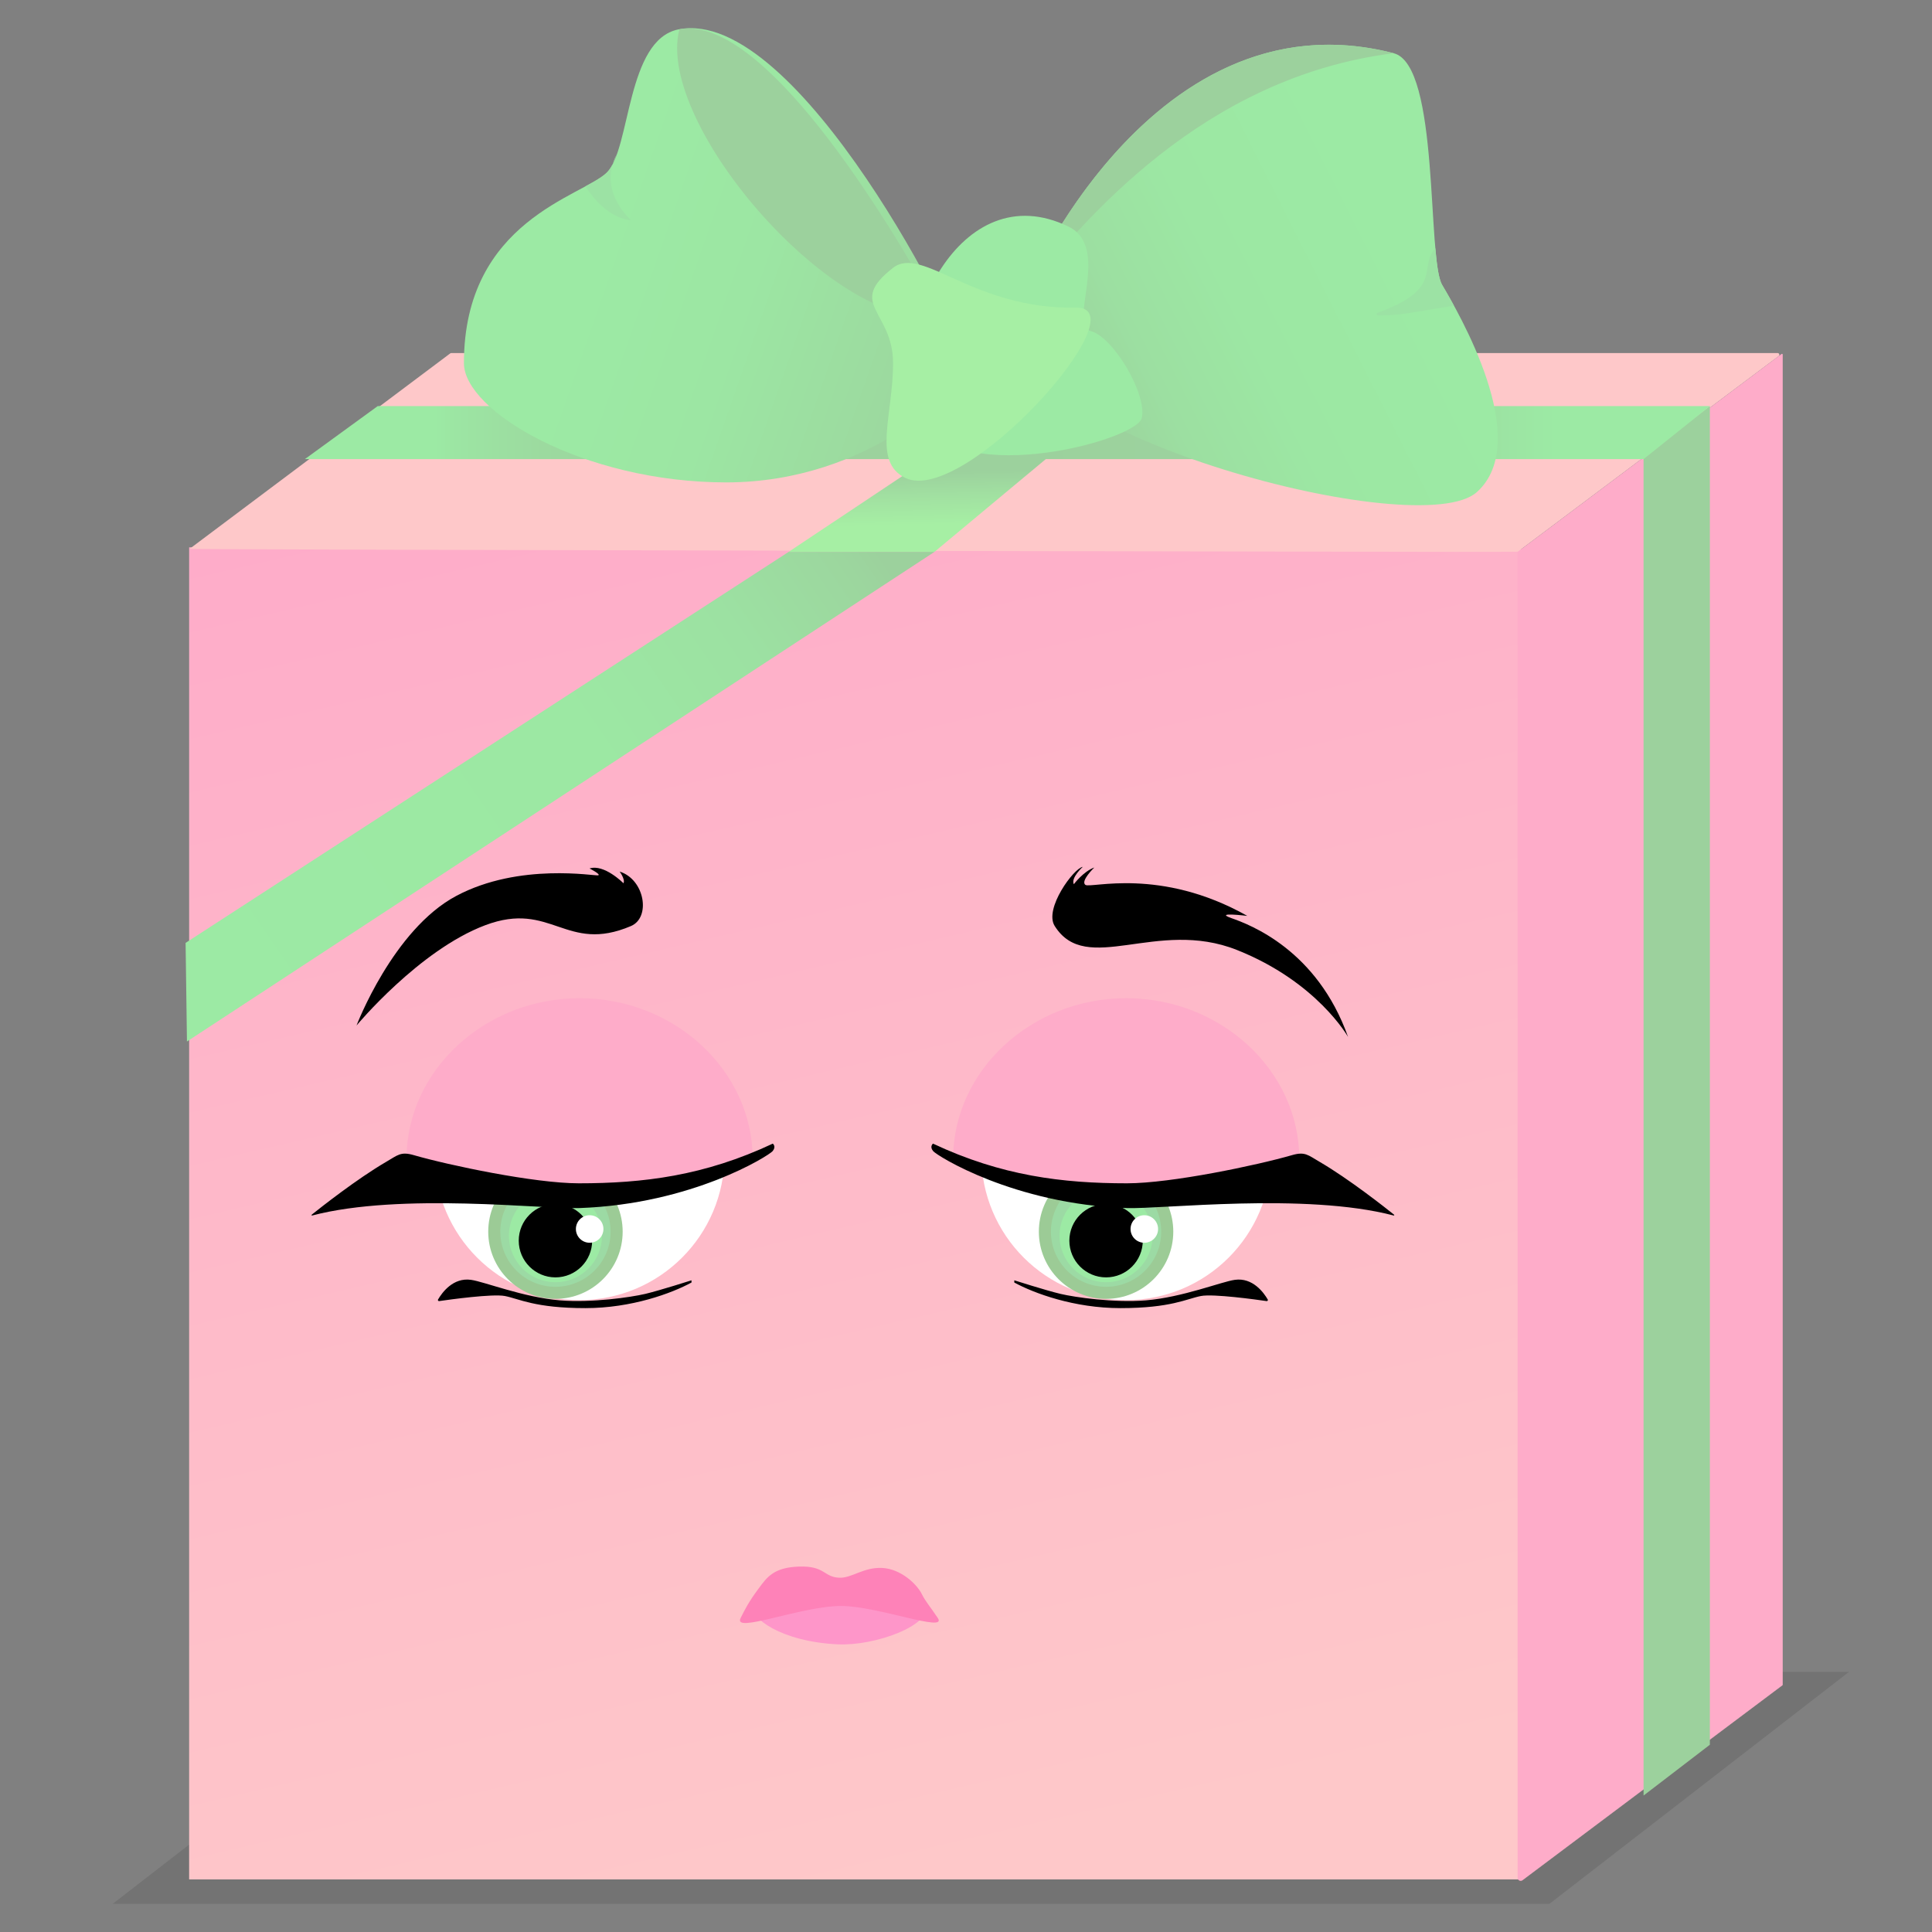<?xml version="1.0" encoding="utf-8"?>
<!-- Generator: Adobe Illustrator 24.0.2, SVG Export Plug-In . SVG Version: 6.00 Build 0)  -->
<svg version="1.1" xmlns="http://www.w3.org/2000/svg" xmlns:xlink="http://www.w3.org/1999/xlink" x="0px" y="0px"
	 viewBox="0 0 480 480" style="enable-background:new 0 0 480 480;" xml:space="preserve">
<rect x="0" y="0" width="480" height="480" fill="#808080" stroke="none"/>
<style type="text/css">
	.st0{opacity:0.25;fill:#4C4C4C;}
	.st1{fill:url(#SVGID_1_);}
	.st2{fill:#FEC8C9;}
	.st3{fill:#FEACC9;}
	.st4{fill:#9CD19D;}
	.st5{fill:url(#SVGID_2_);}
	.st6{fill:url(#SVGID_3_);}
	.st7{fill:url(#SVGID_4_);}
	.st8{fill:url(#SVGID_5_);}
	.st9{fill:#9CEAA4;}
	.st10{fill:#A6EFA4;}
	.st11{fill:#9CE2A4;}
	.st12{fill:url(#SVGID_6_);}
	.st13{display:none;}
	.st14{display:inline;}
	.st15{fill:#FFFFFF;}
	.st16{fill:#9CDAA4;stroke:#9CCB96;stroke-width:3;stroke-miterlimit:10;}
	.st17{fill:#FE96C9;}
	.st18{fill:#FE82B8;}
	.st19{fill:url(#SVGID_7_);}
</style>
<g id="paket">
	<polygon class="st0" points="28,473 384.95,473 459.38,415.37 102.43,415.37 	"/>
	<g>
		<linearGradient id="SVGID_1_" gradientUnits="userSpaceOnUse" x1="253.561" y1="478.414" x2="154.34" y2="51.145">
			<stop  offset="0.04" style="stop-color:#FEC8C9"/>
			<stop  offset="0.864" style="stop-color:#FEACC9"/>
		</linearGradient>
		<rect x="46.99" y="135.98" class="st1" width="330.95" height="330.95"/>
	</g>
	<g>
		<path class="st2" d="M360.45,137.11c0,0-313.66-0.51-313.34-0.75l64.75-48.56c0.07-0.05,0.16-0.08,0.25-0.08h329.55
			c0.4,0,0.57,0.51,0.25,0.75l-64.75,48.56C377.1,137.09,377.01,137.11,360.45,137.11z"/>
	</g>
	<g>
		<path class="st3" d="M442.61,87.95l-65.48,49.11c-0.05,0.04-0.08,0.09-0.08,0.15v329.32c0,0.63,0.72,0.99,1.22,0.61l64.56-48.42
			c0.05-0.04,0.08-0.09,0.08-0.15V88.1C442.92,87.94,442.74,87.85,442.61,87.95z"/>
	</g>
</g>
<g id="snöre">
	<polygon class="st4" points="408.34,446.1 408.34,113.51 424.81,100.89 424.81,433.48 	"/>
	<linearGradient id="SVGID_2_" gradientUnits="userSpaceOnUse" x1="244.27" y1="142.525" x2="243.633" y2="109.383">
		<stop  offset="0.375" style="stop-color:#A6EFA4"/>
		<stop  offset="0.593" style="stop-color:#A1E0A1"/>
		<stop  offset="0.771" style="stop-color:#9CD19D"/>
	</linearGradient>
	<polygon class="st5" points="195.94,137.11 270.04,87.72 291.44,87.72 232.17,137.11 	"/>
	<linearGradient id="SVGID_3_" gradientUnits="userSpaceOnUse" x1="75.748" y1="107.478" x2="424.806" y2="107.478">
		<stop  offset="0.092" style="stop-color:#9CEAA4"/>
		<stop  offset="0.108" style="stop-color:#9CE5A3"/>
		<stop  offset="0.169" style="stop-color:#9CDA9F"/>
		<stop  offset="0.253" style="stop-color:#9CD39E"/>
		<stop  offset="0.489" style="stop-color:#9CD19D"/>
		<stop  offset="0.693" style="stop-color:#9CD39E"/>
		<stop  offset="0.8" style="stop-color:#9CDBA0"/>
		<stop  offset="0.884" style="stop-color:#9CE9A4"/>
		<stop  offset="0.891" style="stop-color:#9CEAA4"/>
	</linearGradient>
	<polygon class="st6" points="408.35,114.06 75.75,114.06 93.85,100.89 424.81,100.89 	"/>
	<g id="rosett_1_">
		<linearGradient id="SVGID_4_" gradientUnits="userSpaceOnUse" x1="122.555" y1="47.386" x2="247.23" y2="90.95">
			<stop  offset="0.223" style="stop-color:#9CEAA4"/>
			<stop  offset="0.517" style="stop-color:#9CE6A3"/>
			<stop  offset="0.817" style="stop-color:#9CDA9F"/>
			<stop  offset="0.961" style="stop-color:#9CD19D"/>
		</linearGradient>
		<path class="st7" d="M168.57,7.3c-12.99,2.6-11.85,29.62-17.77,35.54c-5.92,5.92-35.54,11.85-35.54,47.39
			c0,11.85,29.62,29.62,65.16,29.62s59.23-23.69,59.23-29.62C239.65,84.3,198.19,1.38,168.57,7.3z"/>
		<path class="st4" d="M233.73,78.38c-14.17-25.94-44.57-74.87-64.94-71.1C162.65,31,208.63,83.51,233.73,78.38z"/>
		<linearGradient id="SVGID_5_" gradientUnits="userSpaceOnUse" x1="371.38" y1="51.665" x2="268.201" y2="103.828">
			<stop  offset="0.223" style="stop-color:#9CEAA4"/>
			<stop  offset="0.59" style="stop-color:#9CE7A3"/>
			<stop  offset="0.817" style="stop-color:#9CDFA1"/>
			<stop  offset="1" style="stop-color:#9CD19D"/>
		</linearGradient>
		<path class="st8" d="M346.27,13.23c11.48,2.96,8.22,51.09,12.03,57.55c3.81,6.46,22.85,38.74,8.61,51.49
			C352.67,135.01,251.5,108,251.51,81.54C251.52,76.24,284.68-2.67,346.27,13.23z"/>
		<path class="st4" d="M254.53,72.92c14.74-18.23,44.35-53.77,91.74-59.7C295.42,0.1,263.96,51.59,254.53,72.92z"/>
		<path class="st9" d="M265.49,56.31c10.65,5.19-0.27,24.42,5.46,25.92c5.73,1.5,14.19,15.96,12.69,21.69
			c-1.5,5.73-48.88,18.35-55.84-1.84S238.34,43.08,265.49,56.31z"/>
		<path class="st10" d="M221.88,66.54c-11.67,9.05,0,10.67,0,23.69s-5.23,24.55,3.08,28.52c14.69,7.02,58.91-42.61,42.32-42.32
			C241.74,76.89,229.16,60.9,221.88,66.54z"/>
		<path class="st11" d="M342.27,77.71c-0.37,0.14-0.32,0.66,0.07,0.66c5.99-0.06,6.43-0.42,18.89-2.43
			c-1.24-2.27-2.31-4.1-2.94-5.16c-0.81-1.38-1.3-4.74-1.68-9.09C352.19,66.54,358.97,71.61,342.27,77.71z"/>
		<path class="st11" d="M153.28,38.26c-0.7,1.96-1.48,3.58-2.47,4.58c-1.09,1.09-2.99,2.19-5.36,3.46
			c5.36,8.39,11.28,8.39,11.28,8.39C150.8,48.77,150.8,42.84,153.28,38.26z"/>
	</g>
	<linearGradient id="SVGID_6_" gradientUnits="userSpaceOnUse" x1="38.607" y1="254.881" x2="215.473" y2="133.146">
		<stop  offset="0.021" style="stop-color:#9CEAA4"/>
		<stop  offset="0.603" style="stop-color:#9CE8A3"/>
		<stop  offset="0.812" style="stop-color:#9CE1A2"/>
		<stop  offset="0.961" style="stop-color:#9CD69E"/>
		<stop  offset="1" style="stop-color:#9CD19D"/>
	</linearGradient>
	<polygon class="st12" points="232.17,137.11 46.45,258.76 46.11,234.26 195.94,137.11 	"/>
</g>
<g id="ansikte_1_" class="st13">
	<g id="öga" class="st14">
		<circle class="st15" cx="145" cy="287" r="36"/>
		<circle class="st16" cx="145" cy="287" r="20"/>
		<circle class="st9" cx="145" cy="287" r="15.2"/>
		<circle cx="145" cy="286" r="12"/>
		<circle class="st15" cx="156.5" cy="283.5" r="4.5"/>
		<g>
			<path class="st3" d="M111.22,284.64l-9.22,3.24C102.02,266,121.42,248,145,248c23.59,0,43,18.02,43,39.91l-8.19-2.96
				C157.32,276.82,133.75,276.71,111.22,284.64z"/>
		</g>
		<g>
			<path class="st3" d="M175.66,293.92l8.34-2.76c-0.02,18.64-17.56,33.97-38.88,33.97c-21.33,0-38.88-15.35-38.88-33.99l7.4,2.52
				C133.98,300.58,155.29,300.67,175.66,293.92z"/>
		</g>
		<path d="M145,275c-8.92-0.32-44.4,3.93-66.45-1.85c-0.13-0.03-0.21,0.13-0.1,0.21c2.11,1.69,11.21,8.88,18.47,13.11
			c2.93,1.7,6.43,2.1,9.68,1.14c8.77-2.57,27.95-8.26,38.4-7.61c16,1,31,3,48,11c0,0,0.92-0.71-0.04-1.86C192,288,173,276,145,275z"
			/>
		<path d="M137.48,298.61C124.5,297.5,110.7,291.67,106,291c-6.32-0.9-10.2,4.72-11.63,7.29c-0.16,0.29,0.08,0.64,0.41,0.59
			c3.63-0.55,18.82-2.76,23.22-1.88c5,1,17,3,29,3s30-4,37-8l0-0.82c0,0-11.15,3.73-16.32,5.02
			C162.5,297.5,148.62,299.57,137.48,298.61z"/>
	</g>
	<g id="öga_1_" class="st14">
		<circle class="st15" cx="279.8" cy="287" r="36"/>
		<circle class="st16" cx="279.8" cy="287" r="20"/>
		<circle class="st9" cx="279.8" cy="287" r="15.2"/>
		<circle cx="279.8" cy="286" r="12"/>
		<circle class="st15" cx="292.3" cy="283.5" r="4.5"/>
		<g>
			<path class="st3" d="M313.58,284.64l9.22,3.24C322.78,266,303.37,248,279.8,248c-23.59,0-43,18.02-43,39.91l8.19-2.96
				C267.47,276.82,291.05,276.71,313.58,284.64z"/>
		</g>
		<g>
			<path class="st3" d="M249.13,293.92l-8.34-2.76c0.02,18.64,17.56,33.97,38.88,33.97c21.33,0,38.88-15.35,38.88-33.99l-7.4,2.52
				C290.82,300.58,269.5,300.67,249.13,293.92z"/>
		</g>
		<path d="M279.8,275c8.92-0.32,44.4,3.93,66.45-1.85c0.13-0.03,0.21,0.13,0.1,0.21c-2.11,1.69-11.21,8.88-18.47,13.11
			c-2.93,1.7-6.43,2.1-9.68,1.14c-8.77-2.57-27.95-8.26-38.4-7.61c-16,1-31,3-48,11c0,0-0.92-0.71,0.04-1.86
			C232.8,288,251.8,276,279.8,275z"/>
		<path d="M287.31,298.61c12.98-1.11,26.79-6.94,31.48-7.61c6.32-0.9,10.2,4.72,11.63,7.29c0.16,0.29-0.08,0.64-0.41,0.59
			c-3.63-0.55-18.82-2.76-23.22-1.88c-5,1-17,3-29,3s-30-4-37-8l0-0.82c0,0,11.15,3.73,16.32,5.02
			C262.3,297.5,276.17,299.57,287.31,298.61z"/>
	</g>
	<path class="st14" d="M236.83,227.57c-5.24-3.54-1.83-18.89,0.57-20.39c0,0-2.09,4.65-0.37,6.07c0,0,1.12-4.87,3.74-7.35
		c0,0-2.32,5.62-0.37,6.07c1.95,0.45,18.99-14.57,50.1-11.54c0,0-10.31,3.11-4.25,2.64s28.41-1.77,48.23,19.19
		c0,0-15.76-11.82-42.66-10.81C264.92,212.47,252.27,238.02,236.83,227.57z"/>
	<path class="st14" d="M186.35,253.89c6.62-0.14,9.2-11.6,2.96-16.7c0,0,0.75,2.87-0.24,3.74c0,0-3.25-7.72-7.93-8.03
		c0,0,2.62,2.99,1.69,2.93c-0.93-0.06-20.77-12.62-42.51-10.28s-42.95,25.36-42.95,25.36s26.27-14.25,47.83-13.78
		C166.76,237.59,164.73,254.36,186.35,253.89z"/>
	<g id="mun_4_" class="st14">
		<g>
			<path class="st17" d="M206,400c9.04,2.55,26.17,0.75,25.94-4.19L206,386.87c0,0-16.78-3.92-18.39-1.12
				C186.02,388.55,192.44,396.18,206,400z"/>
		</g>
		<g>
			<path class="st18" d="M210.08,383.95c3.01,0.85,6.4-1.22,10.92,0.05s6.97,5.27,9,7c1.88,1.61,5.42,5.49,5,7
				c-1.27,4.52-20.97-4.3-27-6s-24.84-1.68-25-5c-0.12-2.47,3.54-3.17,7-5c3.06-1.62,4.76-3.95,11-3S206.31,382.89,210.08,383.95z"
				/>
		</g>
	</g>
</g>
<g id="ansikte-glad" class="st13">
	<g id="öga_3_" class="st14">
		<circle class="st15" cx="145" cy="287" r="36"/>
		<circle class="st16" cx="145" cy="286" r="21"/>
		<circle class="st9" cx="145" cy="286" r="15.96"/>
		<circle cx="145" cy="284.95" r="12.6"/>
		<circle class="st15" cx="155.07" cy="278.33" r="6.93"/>
		<g>
			<path class="st3" d="M115,266l-8,3.98c0.02-14.8,17.39-26.98,38.5-26.98c21.12,0,38.5,12.19,38.5,27l-10-6
				C153.86,258.5,135,258,115,266z"/>
		</g>
		<path d="M145,252c-17,0-44.4,9.35-66.45,1.55c-0.13-0.05-0.21,0.18-0.1,0.29c2.11,2.28,11.21,11.98,18.47,17.69
			c2.93,2.3,6.43,2.83,9.68,1.54c8.77-3.47,23.4-11.63,38.4-11.63c20,0,29,6.75,46,17.55c0,0,3,0,1.96-3.86
			C192.45,273.25,173.02,252,145,252z"/>
		<path d="M145.76,319.05c-16.67-0.02-26.45-8.58-30.08-9.57c-4.89-1.33-12.54,4.96-13.75,8.35c-0.14,0.38,0.04,0.85,0.3,0.79
			c2.85-0.65,18.92-0.26,22.3,0.99c3.85,1.43,13.12,4.34,22.46,4.59s23.31-3.34,29.13-11.83l0.03-1.08c0,0-6.61,3.61-11.32,5.46
			C160.76,318.36,154.05,319.06,145.76,319.05z"/>
	</g>
	<g id="öga_2_" class="st14">
		<circle class="st15" cx="280.58" cy="287" r="36"/>
		<circle class="st16" cx="280.58" cy="286" r="21"/>
		<circle class="st9" cx="280.58" cy="286" r="15.96"/>
		<circle cx="280.58" cy="284.95" r="12.6"/>
		<circle class="st15" cx="291.5" cy="278.33" r="6.93"/>
		<g>
			<path class="st3" d="M310.58,266l8,3.98c-0.02-14.8-17.39-26.98-38.5-26.98c-21.12,0-38.5,12.19-38.5,27l10-6
				C271.72,258.5,290.58,258,310.58,266z"/>
		</g>
		<path d="M280.58,252c17,0,44.4,9.35,66.45,1.55c0.13-0.05,0.21,0.18,0.1,0.29c-2.11,2.28-11.21,11.98-18.47,17.69
			c-2.93,2.3-6.43,2.83-9.68,1.54c-8.77-3.47-23.4-11.63-38.4-11.63c-20,0-29,6.75-46,17.55c0,0-3,0-1.96-3.86
			C233.13,273.25,252.56,252,280.58,252z"/>
		<path d="M279.82,319.05c16.67-0.02,26.45-8.58,30.08-9.57c4.89-1.33,12.54,4.96,13.75,8.35c0.14,0.38-0.04,0.85-0.3,0.79
			c-2.85-0.65-18.92-0.26-22.3,0.99c-3.85,1.43-13.12,4.34-22.46,4.59s-23.31-3.34-29.13-11.83l-0.03-1.08c0,0,6.61,3.61,11.32,5.46
			C264.82,318.36,271.53,319.06,279.82,319.05z"/>
	</g>
	<path class="st14" d="M239.4,228.55c-5-3.87-0.62-18.96,1.86-20.31c0,0-2.38,4.51-0.75,6.04c0,0,1.42-4.79,4.2-7.1
		c0,0-2.67,5.47-0.75,6.04c1.92,0.57,19.88-13.34,50.73-8.34c0,0-10.49,2.45-4.41,2.37c6.08-0.09,28.46,0.04,46.91,22.21
		c0,0-14.98-12.8-41.89-13.49S254.14,239.95,239.4,228.55z"/>
	<path class="st14" d="M179.66,228.09c6.98-1.07,8.13-13.54,0.83-18.07c0,0,1.19,2.93,0.26,3.99c0,0-4.51-7.72-9.49-7.39
		c0,0,3.18,2.8,2.19,2.86c-1,0.06-23.7-10.47-46.37-4.99c-22.67,5.48-41.91,32.76-41.91,32.76s25.81-18.7,48.67-21.18
		C156.7,213.57,156.87,231.57,179.66,228.09z"/>
	<g id="mun_6_" class="st14">
		<path class="st15" d="M214,401c-20,0-28-10-31-17l59-1C242,383,235,401,214,401z"/>
		<path d="M213,389c15,0,22.06-0.87,28-3c0,0-2,10-22,10c-13,0-25-1-25-1l-10-8C184,387,195,389,213,389z"/>
		<g>
			<linearGradient id="SVGID_7_" gradientUnits="userSpaceOnUse" x1="194" y1="395" x2="232" y2="395">
				<stop  offset="0.04" style="stop-color:#FEC8C9"/>
				<stop  offset="0.864" style="stop-color:#FEACC9"/>
			</linearGradient>
			<path class="st19" d="M214,394c2,0,5-1,9-1s9,1,9,1l-4,3c0,0-6,0-13,0s-16,0-18-1s-3-2-3-2s6-1,11-1S212,394,214,394z"/>
		</g>
		<g>
			<path class="st17" d="M214,400c13,0,25-12,27-17c0,0,0,0,1,0s0,4-1,7c-1.14,3.42-6,19-27,19c-20,0-27-15-29-19c-1-2-4-7-3-7
				s2,1,2,1S195,400,214,400z"/>
		</g>
		<path class="st18" d="M213,378c4,0,5-3,12-3s9.09,2.27,12,3c4,1,8.74-1.53,10,1c1,2-1,4-4,5c-2.85,0.95-25,1-30,1
			s-28.15,0.95-31,0c-3-1-5.24-3.14-4-5c2-3,7,0,10-1c2.12-0.71,7-4,13-4S210,378,213,378z"/>
	</g>
</g>
<g id="ansikte-ledsen">
	<g id="öga_4_">
		<circle class="st15" cx="279.8" cy="287" r="36"/>
		<circle class="st16" cx="274.8" cy="306" r="15.2"/>
		<circle class="st9" cx="274.8" cy="307" r="11.56"/>
		<circle cx="274.8" cy="308.24" r="9.12"/>
		<circle class="st15" cx="284.3" cy="305.34" r="3.42"/>
		<g>
			<path class="st3" d="M314,290l8.8-2.12C322.78,266,303.37,248,279.8,248c-23.59,0-43,18.02-43,39.91L245,290
				C266.02,295.05,289,299,314,290z"/>
		</g>
		<path d="M279.8,300.14c8.92,0.32,44.4-3.93,66.45,1.85c0.13,0.03,0.21-0.13,0.1-0.21c-2.11-1.69-11.21-8.88-18.47-13.11
			c-2.93-1.7-3.63-2.62-6.88-1.68c-8.71,2.52-30,7-41,7c-16.03,0-31.2-1.86-48.2-9.86c0,0-0.92,0.71,0.04,1.86
			C232.8,287.14,251.8,299.14,279.8,300.14z"/>
		<path d="M284.68,323.07c9.12-0.75,18.82-4.65,22.12-5.1c4.44-0.61,7.16,3.16,8.17,4.89c0.11,0.2-0.06,0.43-0.29,0.39
			c-2.55-0.37-13.22-1.85-16.31-1.26c-3.51,0.67-7.42,3.01-20.02,3.01c-11.45,0-21.43-3.68-26.35-6.36l0-0.55
			c0,0,7.83,2.5,11.47,3.37C267.1,322.32,276.85,323.71,284.68,323.07z"/>
	</g>
	<g id="öga_6_">
		<circle class="st15" cx="144" cy="287" r="36"/>
		<circle class="st16" cx="138" cy="306" r="15.2"/>
		<circle class="st9" cx="138" cy="307" r="11.56"/>
		<circle cx="138" cy="308.24" r="9.12"/>
		<circle class="st15" cx="146.5" cy="305.34" r="3.42"/>
		<g>
			<path class="st3" d="M109.8,290l-8.8-2.12C101.02,266,120.42,248,144,248c23.59,0,43,18.02,43,39.91l-8.2,2.09
				C157.78,295.05,134.8,299,109.8,290z"/>
		</g>
		<path d="M144,300.14c-8.92,0.32-44.4-3.93-66.45,1.85c-0.13,0.03-0.21-0.13-0.1-0.21c2.11-1.69,11.21-8.88,18.47-13.11
			c2.93-1.7,3.63-2.62,6.88-1.68c8.71,2.52,30,7,41,7c16.03,0,31.2-1.86,48.2-9.86c0,0,0.92,0.71-0.04,1.86S172,299.14,144,300.14z"
			/>
		<path d="M139.12,323.07c-9.12-0.75-18.82-4.65-22.12-5.1c-4.44-0.61-7.16,3.16-8.17,4.89c-0.11,0.2,0.06,0.43,0.29,0.39
			c2.55-0.37,13.22-1.85,16.31-1.26c3.51,0.67,7.42,3.01,20.02,3.01c11.45,0,21.43-3.68,26.35-6.36l0-0.55c0,0-7.83,2.5-11.47,3.37
			C156.69,322.32,146.94,323.71,139.12,323.07z"/>
	</g>
	<g id="mun_5_">
		<g>
			<path class="st17" d="M208.16,408.53c9.38,0.43,23.18-4.77,21.84-9.53l-24.81-3.26c0,0-17.24-0.01-18.16,3.08
				C186.1,401.91,194.09,407.88,208.16,408.53z"/>
		</g>
		<g>
			<path class="st18" d="M208.5,391.98c3.13,0.14,5.96-2.64,10.65-2.43c4.69,0.22,8.66,4.07,9.85,6.45c1,2,2,3,4,6
				c2.48,3.72-15-3-24-3c-10,0-27,7-25,3c1.11-2.21,2-4,4.5-7.37c2.06-2.78,3.73-5.21,10.03-5.42C205,389,204.59,391.8,208.5,391.98
				z"/>
		</g>
	</g>
	<path d="M262.03,230.05c-2.68-4.27,4.75-14.35,6.98-14.68c0,0-3.02,2.72-2.22,4.31c0,0,2.38-3.19,5.09-4.15c0,0-3.5,3.35-2.22,4.31
		s18.53-4.51,40.23,7.71c0,0-8.52-1.05-3.94,0.56c4.57,1.61,21.27,7.86,28.97,29.51c0,0-7.68-13.69-27.62-21.61
		C287.36,228.08,269.92,242.62,262.03,230.05z"/>
	<path d="M156.77,230.07c4.96-2.12,3.44-11.56-2.82-13.53c0,0,1.44,1.94,0.95,2.9c0,0-4.8-4.85-8.43-3.67c0,0,2.89,1.46,2.16,1.7
		c-0.73,0.24-19.53-3.25-35.26,5.11s-24.79,32.2-24.79,32.2s15.55-18.74,31.99-24.92S140.56,236.98,156.77,230.07z"/>
</g>
</svg>
